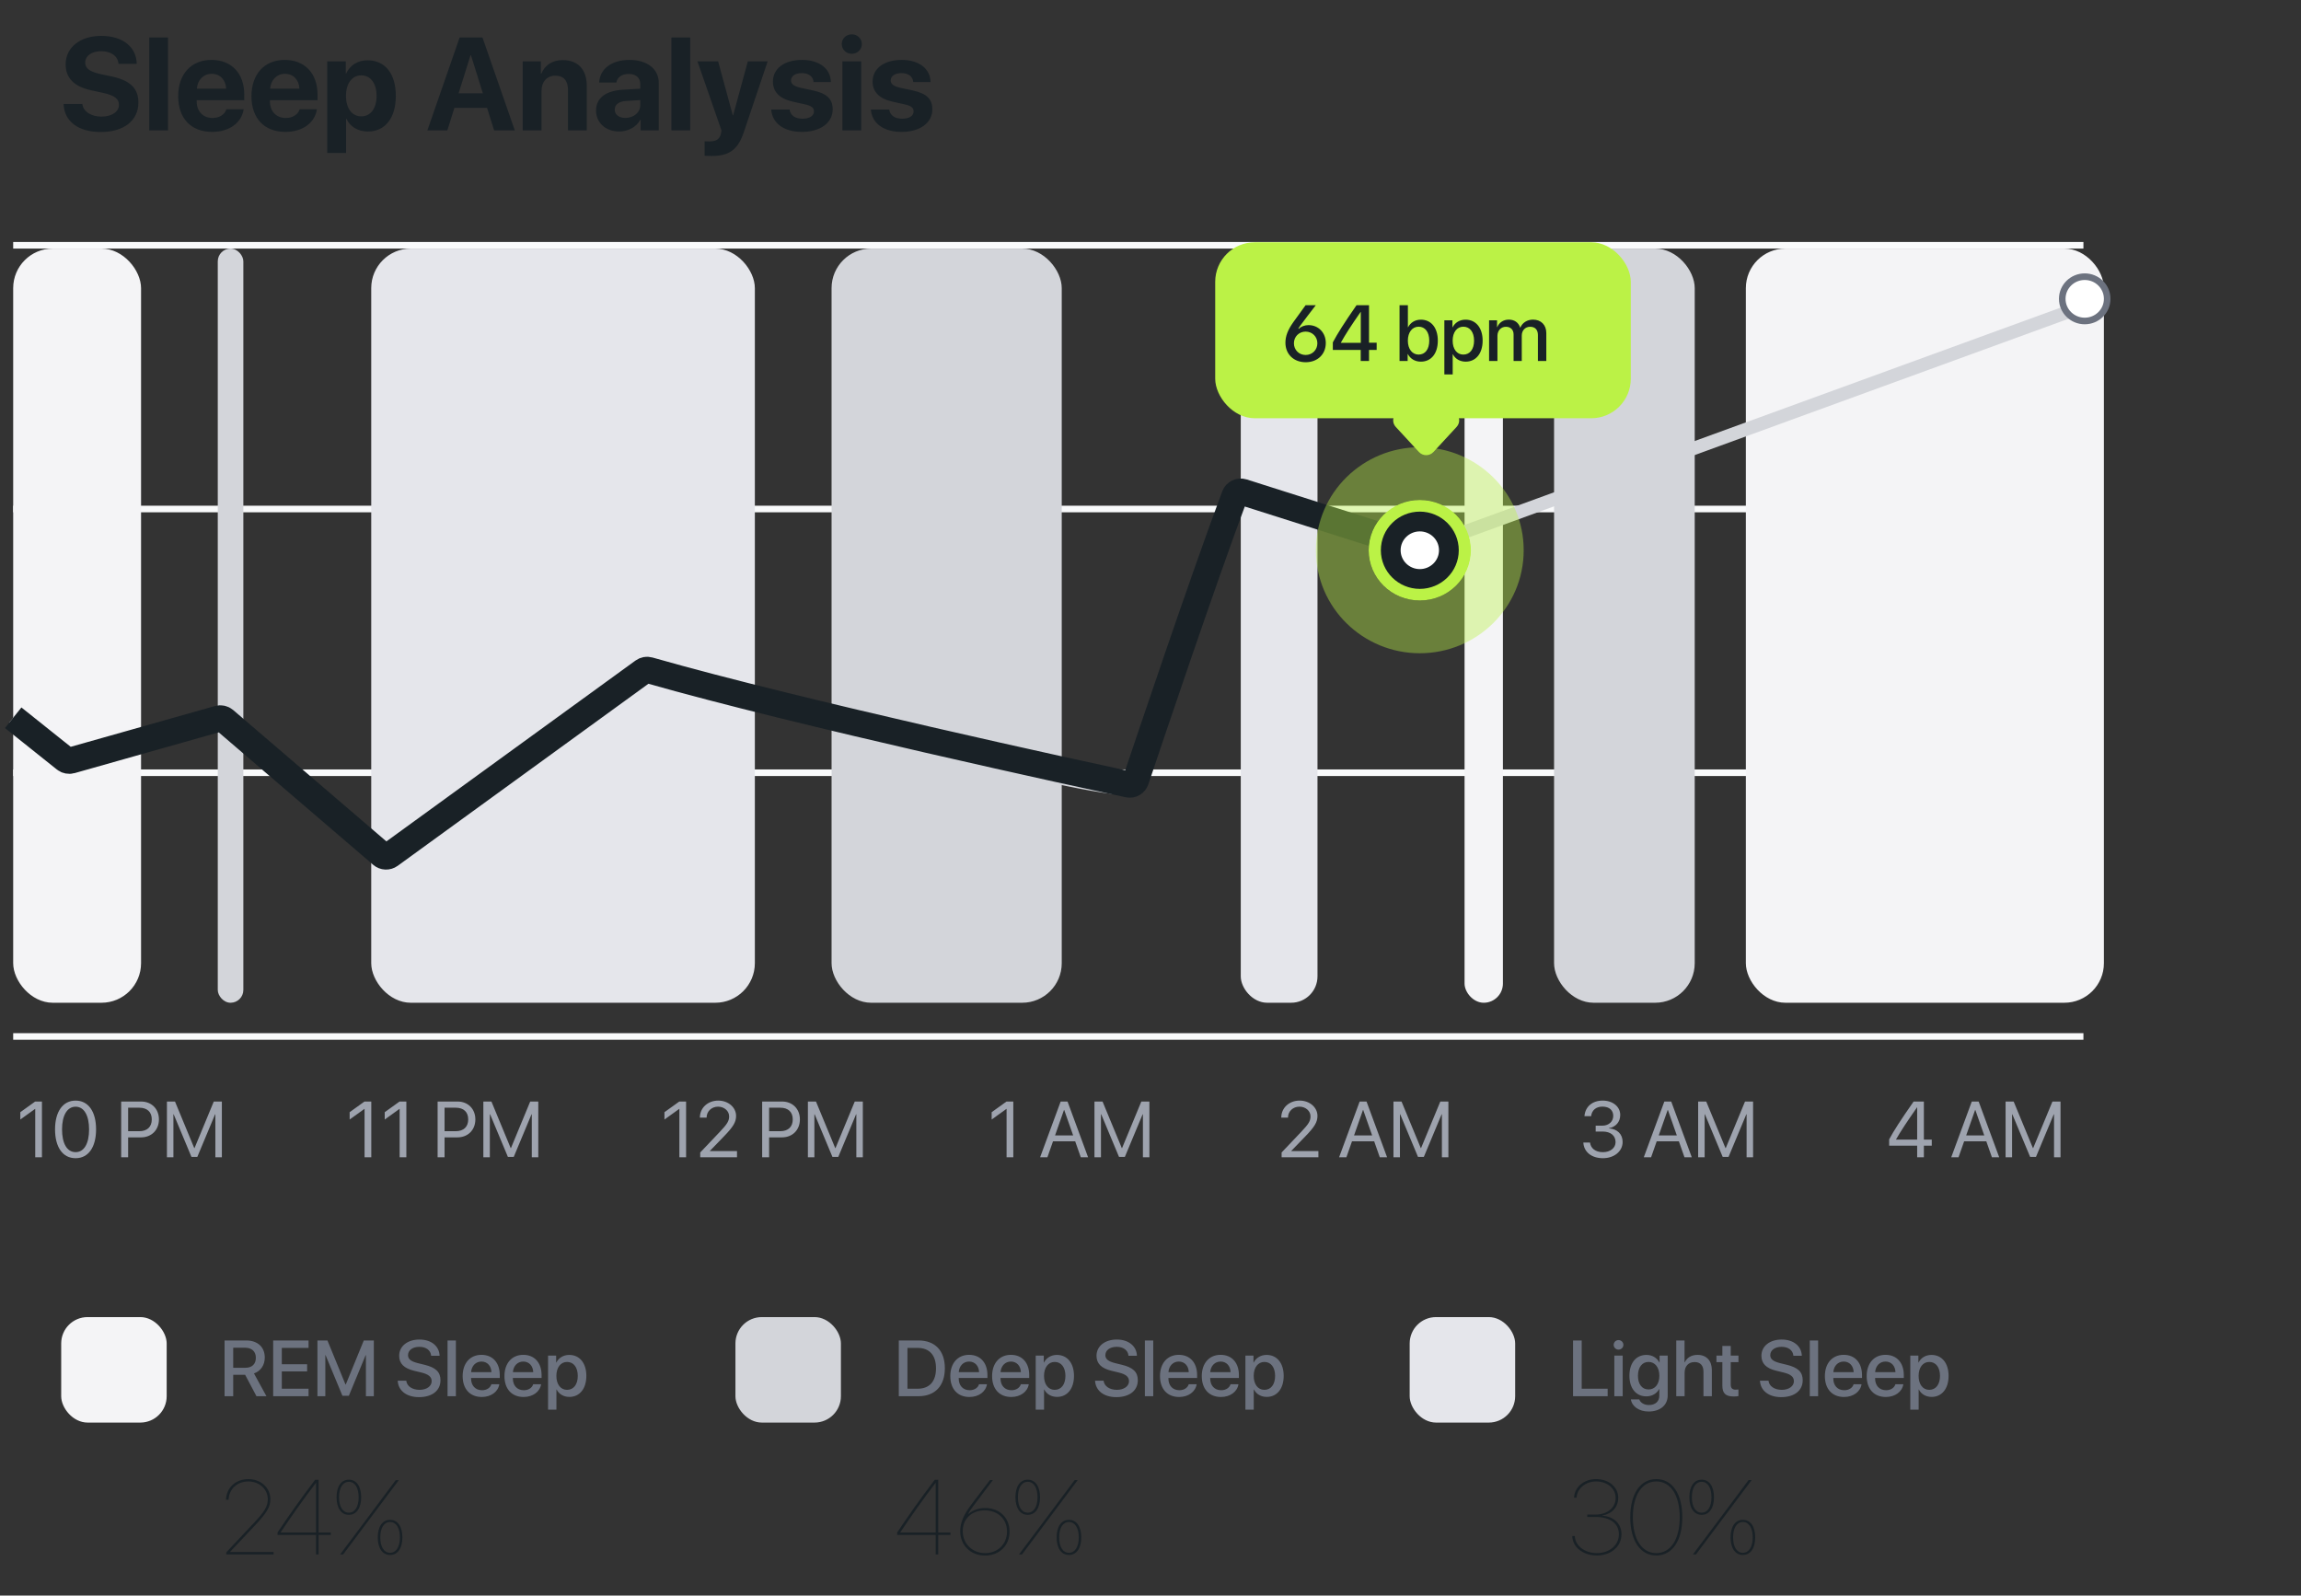 <svg width="349" height="242" viewBox="0 0 349 242" fill="none" xmlns="http://www.w3.org/2000/svg">
<rect x="0" y="0" width="349" height="242" fill="#333333" stroke="none"/>
<rect x="9.281" y="199.764" width="16" height="16" rx="4" fill="#F4F4F6"/>
<path d="M35.373 204.411H37.178C38.191 204.411 38.807 204.985 38.807 205.928C38.807 206.895 38.227 207.452 37.213 207.452H35.373V204.411ZM35.373 208.512H37.178L38.9 211.764H40.412L38.52 208.307C39.551 207.961 40.16 207.036 40.16 205.893C40.16 204.317 39.076 203.309 37.336 203.309H34.06V211.764H35.373V208.512ZM46.799 210.627H42.744V208.002H46.582V206.912H42.744V204.44H46.799V203.309H41.432V211.764H46.799V210.627ZM56.701 211.764V203.309H55.178L52.447 209.983H52.4L49.664 203.309H48.147V211.764H49.342V205.541H49.383L51.938 211.7H52.91L55.459 205.541H55.5V211.764H56.701ZM60.322 209.409C60.404 210.938 61.67 211.905 63.545 211.905C65.549 211.905 66.809 210.914 66.809 209.332C66.809 208.096 66.088 207.399 64.353 206.989L63.422 206.76C62.332 206.491 61.887 206.139 61.887 205.541C61.887 204.791 62.584 204.276 63.603 204.276C64.623 204.276 65.32 204.786 65.397 205.629H66.674C66.633 204.17 65.408 203.168 63.621 203.168C61.816 203.168 60.545 204.17 60.545 205.629C60.545 206.807 61.266 207.534 62.818 207.909L63.914 208.172C65.01 208.442 65.473 208.834 65.473 209.491C65.473 210.246 64.705 210.797 63.639 210.797C62.525 210.797 61.711 210.246 61.617 209.409H60.322ZM67.881 211.764H69.147V203.309H67.881V211.764ZM73.025 206.508C73.91 206.508 74.508 207.17 74.537 208.114H71.455C71.519 207.182 72.141 206.508 73.025 206.508ZM74.531 209.953C74.361 210.493 73.828 210.856 73.107 210.856C72.094 210.856 71.449 210.147 71.449 209.075V208.998H75.803V208.565C75.803 206.696 74.736 205.489 73.025 205.489C71.285 205.489 70.172 206.778 70.172 208.711C70.172 210.657 71.268 211.881 73.078 211.881C74.49 211.881 75.557 211.078 75.732 209.953H74.531ZM79.365 206.508C80.25 206.508 80.848 207.17 80.877 208.114H77.795C77.859 207.182 78.481 206.508 79.365 206.508ZM80.871 209.953C80.701 210.493 80.168 210.856 79.447 210.856C78.434 210.856 77.789 210.147 77.789 209.075V208.998H82.143V208.565C82.143 206.696 81.076 205.489 79.365 205.489C77.625 205.489 76.512 206.778 76.512 208.711C76.512 210.657 77.607 211.881 79.418 211.881C80.83 211.881 81.897 211.078 82.072 209.953H80.871ZM86.338 205.5C85.447 205.5 84.738 205.952 84.375 206.661H84.352V205.6H83.127V213.803H84.393V210.75H84.422C84.773 211.436 85.477 211.87 86.361 211.87C87.908 211.87 88.934 210.633 88.934 208.682C88.934 206.731 87.902 205.5 86.338 205.5ZM86.004 210.797C85.031 210.797 84.387 209.965 84.387 208.682C84.387 207.411 85.037 206.567 86.004 206.567C87.006 206.567 87.633 207.393 87.633 208.682C87.633 209.977 87.006 210.797 86.004 210.797Z" fill="#6C727F"/>
<path d="M34.281 227.467H34.672C34.719 225.858 35.977 224.694 37.664 224.694C39.336 224.694 40.617 225.866 40.617 227.389C40.617 228.475 40.133 229.28 38.336 231.17L34.32 235.444V235.764H41.5V235.397H34.898V235.366L38.617 231.42C40.469 229.467 41.008 228.561 41.008 227.381C41.008 225.655 39.562 224.334 37.672 224.334C35.75 224.334 34.336 225.639 34.281 227.467ZM47.938 235.764H48.32V232.803H50.172V232.444H48.32V224.436L47.789 224.444C45.641 227.28 43.852 229.795 42.094 232.436V232.803H47.938V235.764ZM42.562 232.42C44.141 230.053 45.969 227.452 47.922 224.905H47.938V232.444H42.562V232.42ZM54.781 227.092C54.781 225.444 54.062 224.42 52.914 224.42C51.758 224.42 51.047 225.444 51.047 227.092C51.047 228.733 51.758 229.756 52.914 229.756C54.062 229.756 54.781 228.733 54.781 227.092ZM52.914 229.428C52 229.428 51.422 228.53 51.422 227.092C51.422 225.647 52 224.748 52.914 224.748C53.828 224.748 54.398 225.647 54.398 227.092C54.398 228.53 53.828 229.428 52.914 229.428ZM52.047 235.764L56.195 230.225L60.492 224.491H60.023L55.891 230.022L51.586 235.764H52.047ZM61.031 233.178C61.031 231.53 60.32 230.514 59.164 230.514C58.016 230.514 57.297 231.53 57.297 233.178C57.297 234.827 58.016 235.842 59.164 235.842C60.32 235.842 61.031 234.827 61.031 233.178ZM59.164 235.514C58.25 235.514 57.68 234.616 57.68 233.178C57.68 231.741 58.25 230.842 59.164 230.842C60.078 230.842 60.656 231.741 60.656 233.178C60.656 234.616 60.078 235.514 59.164 235.514Z" fill="#192126"/>
<rect x="111.545" y="199.764" width="16" height="16" rx="4" fill="#D3D5DA"/>
<path d="M136.324 203.309V211.764H139.307C141.826 211.764 143.309 210.193 143.309 207.521C143.309 204.855 141.82 203.309 139.307 203.309H136.324ZM137.637 204.439H139.184C140.971 204.439 141.967 205.541 141.967 207.533C141.967 209.531 140.977 210.627 139.184 210.627H137.637V204.439ZM146.988 206.508C147.873 206.508 148.471 207.17 148.5 208.113H145.418C145.482 207.182 146.103 206.508 146.988 206.508ZM148.494 209.953C148.324 210.492 147.791 210.855 147.07 210.855C146.057 210.855 145.412 210.146 145.412 209.074V208.998H149.766V208.564C149.766 206.695 148.699 205.488 146.988 205.488C145.248 205.488 144.135 206.777 144.135 208.711C144.135 210.656 145.23 211.881 147.041 211.881C148.453 211.881 149.52 211.078 149.695 209.953H148.494ZM153.328 206.508C154.213 206.508 154.811 207.17 154.84 208.113H151.758C151.822 207.182 152.443 206.508 153.328 206.508ZM154.834 209.953C154.664 210.492 154.131 210.855 153.41 210.855C152.396 210.855 151.752 210.146 151.752 209.074V208.998H156.105V208.564C156.105 206.695 155.039 205.488 153.328 205.488C151.588 205.488 150.475 206.777 150.475 208.711C150.475 210.656 151.57 211.881 153.381 211.881C154.793 211.881 155.859 211.078 156.035 209.953H154.834ZM160.301 205.5C159.41 205.5 158.701 205.951 158.338 206.66H158.314V205.6H157.09V213.803H158.355V210.75H158.385C158.736 211.436 159.439 211.869 160.324 211.869C161.871 211.869 162.896 210.633 162.896 208.682C162.896 206.73 161.865 205.5 160.301 205.5ZM159.967 210.797C158.994 210.797 158.35 209.965 158.35 208.682C158.35 207.41 159 206.566 159.967 206.566C160.969 206.566 161.596 207.393 161.596 208.682C161.596 209.977 160.969 210.797 159.967 210.797ZM166.09 209.408C166.172 210.938 167.437 211.904 169.312 211.904C171.316 211.904 172.576 210.914 172.576 209.332C172.576 208.096 171.855 207.398 170.121 206.988L169.189 206.76C168.1 206.49 167.654 206.139 167.654 205.541C167.654 204.791 168.352 204.275 169.371 204.275C170.391 204.275 171.088 204.785 171.164 205.629H172.441C172.4 204.17 171.176 203.168 169.389 203.168C167.584 203.168 166.312 204.17 166.312 205.629C166.312 206.807 167.033 207.533 168.586 207.908L169.682 208.172C170.777 208.441 171.24 208.834 171.24 209.49C171.24 210.246 170.473 210.797 169.406 210.797C168.293 210.797 167.478 210.246 167.385 209.408H166.09ZM173.648 211.764H174.914V203.309H173.648V211.764ZM178.793 206.508C179.678 206.508 180.275 207.17 180.305 208.113H177.223C177.287 207.182 177.908 206.508 178.793 206.508ZM180.299 209.953C180.129 210.492 179.596 210.855 178.875 210.855C177.861 210.855 177.217 210.146 177.217 209.074V208.998H181.57V208.564C181.57 206.695 180.504 205.488 178.793 205.488C177.053 205.488 175.939 206.777 175.939 208.711C175.939 210.656 177.035 211.881 178.846 211.881C180.258 211.881 181.324 211.078 181.5 209.953H180.299ZM185.133 206.508C186.018 206.508 186.615 207.17 186.645 208.113H183.562C183.627 207.182 184.248 206.508 185.133 206.508ZM186.639 209.953C186.469 210.492 185.936 210.855 185.215 210.855C184.201 210.855 183.557 210.146 183.557 209.074V208.998H187.91V208.564C187.91 206.695 186.844 205.488 185.133 205.488C183.393 205.488 182.279 206.777 182.279 208.711C182.279 210.656 183.375 211.881 185.186 211.881C186.598 211.881 187.664 211.078 187.84 209.953H186.639ZM192.105 205.5C191.215 205.5 190.506 205.951 190.143 206.66H190.119V205.6H188.895V213.803H190.16V210.75H190.189C190.541 211.436 191.244 211.869 192.129 211.869C193.676 211.869 194.701 210.633 194.701 208.682C194.701 206.73 193.67 205.5 192.105 205.5ZM191.771 210.797C190.799 210.797 190.154 209.965 190.154 208.682C190.154 207.41 190.805 206.566 191.771 206.566C192.773 206.566 193.4 207.393 193.4 208.682C193.4 209.977 192.773 210.797 191.771 210.797Z" fill="#6C727F"/>
<path d="M141.92 235.764H142.303V232.803H144.154V232.443H142.303V224.436L141.771 224.443C139.623 227.279 137.834 229.795 136.076 232.436V232.803H141.92V235.764ZM136.545 232.42C138.123 230.053 139.951 227.451 141.904 224.904H141.92V232.443H136.545V232.42ZM153.123 232.295C153.123 230.193 151.607 228.725 149.443 228.725C148.467 228.725 147.584 229.021 146.943 229.584L146.857 229.576C147.084 229.162 147.225 228.959 147.592 228.467L150.592 224.49H150.139L147.295 228.232C146.154 229.74 145.639 230.975 145.639 232.217C145.639 234.373 147.209 235.928 149.404 235.928C151.584 235.928 153.123 234.42 153.123 232.295ZM146.021 232.217C146.021 230.365 147.389 229.076 149.357 229.076C151.35 229.076 152.74 230.396 152.74 232.287C152.74 234.186 151.342 235.561 149.42 235.561C147.475 235.561 146.021 234.139 146.021 232.217ZM157.748 227.092C157.748 225.443 157.029 224.42 155.881 224.42C154.725 224.42 154.014 225.443 154.014 227.092C154.014 228.732 154.725 229.756 155.881 229.756C157.029 229.756 157.748 228.732 157.748 227.092ZM155.881 229.428C154.967 229.428 154.389 228.529 154.389 227.092C154.389 225.646 154.967 224.748 155.881 224.748C156.795 224.748 157.365 225.646 157.365 227.092C157.365 228.529 156.795 229.428 155.881 229.428ZM155.014 235.764L159.162 230.225L163.459 224.49H162.99L158.857 230.021L154.553 235.764H155.014ZM163.998 233.178C163.998 231.529 163.287 230.514 162.131 230.514C160.982 230.514 160.264 231.529 160.264 233.178C160.264 234.826 160.982 235.842 162.131 235.842C163.287 235.842 163.998 234.826 163.998 233.178ZM162.131 235.514C161.217 235.514 160.646 234.615 160.646 233.178C160.646 231.74 161.217 230.842 162.131 230.842C163.045 230.842 163.623 231.74 163.623 233.178C163.623 234.615 163.045 235.514 162.131 235.514Z" fill="#192126"/>
<rect x="213.81" y="199.764" width="16" height="16" rx="4" fill="#E5E6EB"/>
<path d="M243.839 210.627H239.901V203.309H238.589V211.764H243.839V210.627ZM244.852 211.764H246.118V205.6H244.852V211.764ZM245.485 204.697C245.895 204.697 246.224 204.375 246.224 203.977C246.224 203.572 245.895 203.25 245.485 203.25C245.081 203.25 244.753 203.572 244.753 203.977C244.753 204.375 245.081 204.697 245.485 204.697ZM250.038 210.738C249.065 210.738 248.433 209.953 248.433 208.664C248.433 207.381 249.065 206.566 250.038 206.566C251.028 206.566 251.679 207.398 251.679 208.664C251.679 209.936 251.028 210.738 250.038 210.738ZM250.05 214.084C251.808 214.084 252.944 213.123 252.944 211.652V205.6H251.714V206.654H251.69C251.315 205.939 250.601 205.5 249.727 205.5C248.145 205.5 247.138 206.719 247.138 208.658C247.138 210.58 248.151 211.787 249.698 211.787C250.577 211.787 251.304 211.348 251.649 210.68H251.673V211.693C251.673 212.537 251.087 213.1 250.097 213.1C249.376 213.1 248.813 212.76 248.632 212.244H247.36C247.518 213.311 248.597 214.084 250.05 214.084ZM254.245 211.764H255.511V208.201C255.511 207.229 256.085 206.584 257.022 206.584C257.913 206.584 258.37 207.129 258.37 208.037V211.764H259.642V207.791C259.642 206.396 258.833 205.494 257.479 205.494C256.542 205.494 255.868 205.91 255.528 206.631H255.499V203.309H254.245V211.764ZM261.235 204.141V205.6H260.339V206.602H261.235V210.141C261.235 211.33 261.722 211.805 262.97 211.805C263.251 211.805 263.532 211.781 263.673 211.746V210.744C263.591 210.762 263.386 210.773 263.257 210.773C262.741 210.773 262.507 210.533 262.507 210V206.602H263.679V205.6H262.507V204.141H261.235ZM266.936 209.408C267.018 210.938 268.284 211.904 270.159 211.904C272.163 211.904 273.423 210.914 273.423 209.332C273.423 208.096 272.702 207.398 270.968 206.988L270.036 206.76C268.946 206.49 268.501 206.139 268.501 205.541C268.501 204.791 269.198 204.275 270.218 204.275C271.237 204.275 271.935 204.785 272.011 205.629H273.288C273.247 204.17 272.022 203.168 270.235 203.168C268.431 203.168 267.159 204.17 267.159 205.629C267.159 206.807 267.88 207.533 269.433 207.908L270.528 208.172C271.624 208.441 272.087 208.834 272.087 209.49C272.087 210.246 271.319 210.797 270.253 210.797C269.14 210.797 268.325 210.246 268.231 209.408H266.936ZM274.495 211.764H275.761V203.309H274.495V211.764ZM279.64 206.508C280.524 206.508 281.122 207.17 281.151 208.113H278.069C278.134 207.182 278.755 206.508 279.64 206.508ZM281.145 209.953C280.976 210.492 280.442 210.855 279.722 210.855C278.708 210.855 278.063 210.146 278.063 209.074V208.998H282.417V208.564C282.417 206.695 281.351 205.488 279.64 205.488C277.899 205.488 276.786 206.777 276.786 208.711C276.786 210.656 277.882 211.881 279.692 211.881C281.104 211.881 282.171 211.078 282.347 209.953H281.145ZM285.979 206.508C286.864 206.508 287.462 207.17 287.491 208.113H284.409C284.474 207.182 285.095 206.508 285.979 206.508ZM287.485 209.953C287.315 210.492 286.782 210.855 286.061 210.855C285.048 210.855 284.403 210.146 284.403 209.074V208.998H288.757V208.564C288.757 206.695 287.69 205.488 285.979 205.488C284.239 205.488 283.126 206.777 283.126 208.711C283.126 210.656 284.222 211.881 286.032 211.881C287.444 211.881 288.511 211.078 288.686 209.953H287.485ZM292.952 205.5C292.061 205.5 291.352 205.951 290.989 206.66H290.966V205.6H289.741V213.803H291.007V210.75H291.036C291.388 211.436 292.091 211.869 292.976 211.869C294.522 211.869 295.548 210.633 295.548 208.682C295.548 206.73 294.517 205.5 292.952 205.5ZM292.618 210.797C291.645 210.797 291.001 209.965 291.001 208.682C291.001 207.41 291.651 206.566 292.618 206.566C293.62 206.566 294.247 207.393 294.247 208.682C294.247 209.977 293.62 210.797 292.618 210.797Z" fill="#6C727F"/>
<path d="M240.747 230.076H241.981C244.208 230.076 245.544 231.061 245.544 232.709C245.544 234.357 244.114 235.561 242.2 235.561C240.349 235.561 238.888 234.428 238.864 232.975H238.474C238.497 234.639 240.099 235.92 242.192 235.92C244.349 235.92 245.935 234.561 245.935 232.709C245.935 231.107 244.794 230.006 243.028 229.896V229.865C244.528 229.584 245.442 228.568 245.442 227.17C245.442 225.545 244.013 224.334 242.091 224.334C240.247 224.334 238.825 225.529 238.739 227.146H239.122C239.216 225.748 240.489 224.693 242.091 224.693C243.786 224.693 245.052 225.764 245.052 227.186C245.052 228.678 243.802 229.717 241.981 229.717H240.747V230.076ZM251.216 235.92C253.645 235.92 255.161 233.686 255.161 230.123C255.161 226.568 253.645 224.334 251.216 224.334C248.794 224.334 247.27 226.568 247.27 230.123C247.27 233.686 248.786 235.92 251.216 235.92ZM251.216 235.561C249.028 235.561 247.661 233.459 247.661 230.123C247.661 226.795 249.036 224.693 251.216 224.693C253.403 224.693 254.77 226.795 254.77 230.123C254.77 233.459 253.403 235.561 251.216 235.561ZM259.966 227.092C259.966 225.443 259.247 224.42 258.099 224.42C256.942 224.42 256.231 225.443 256.231 227.092C256.231 228.732 256.942 229.756 258.099 229.756C259.247 229.756 259.966 228.732 259.966 227.092ZM258.099 229.428C257.185 229.428 256.606 228.529 256.606 227.092C256.606 225.646 257.185 224.748 258.099 224.748C259.013 224.748 259.583 225.646 259.583 227.092C259.583 228.529 259.013 229.428 258.099 229.428ZM257.231 235.764L261.38 230.225L265.677 224.49H265.208L261.075 230.021L256.77 235.764H257.231ZM266.216 233.178C266.216 231.529 265.505 230.514 264.349 230.514C263.2 230.514 262.481 231.529 262.481 233.178C262.481 234.826 263.2 235.842 264.349 235.842C265.505 235.842 266.216 234.826 266.216 233.178ZM264.349 235.514C263.435 235.514 262.864 234.615 262.864 233.178C262.864 231.74 263.435 230.842 264.349 230.842C265.263 230.842 265.841 231.74 265.841 233.178C265.841 234.615 265.263 235.514 264.349 235.514Z" fill="#192126"/>
<path d="M5.343 175.525H6.363V167.07H5.331L3.081 168.687V169.8L5.32 168.189H5.343V175.525ZM11.466 175.666C13.435 175.666 14.572 173.961 14.572 171.289C14.572 168.634 13.429 166.929 11.466 166.929C9.503 166.929 8.349 168.646 8.349 171.295C8.349 173.966 9.492 175.666 11.466 175.666ZM11.466 174.746C10.142 174.746 9.41 173.398 9.41 171.289C9.41 169.226 10.159 167.855 11.466 167.855C12.773 167.855 13.511 169.214 13.511 171.295C13.511 173.404 12.784 174.746 11.466 174.746ZM18.38 167.07V175.525H19.435V172.507H21.386C22.974 172.507 24.105 171.388 24.105 169.783C24.105 168.183 22.986 167.07 21.398 167.07H18.38ZM19.435 168.007H21.122C22.335 168.007 23.021 168.664 23.021 169.783C23.021 170.908 22.329 171.57 21.122 171.57H19.435V168.007ZM33.65 175.525V167.07H32.425L29.507 174.125H29.46L26.542 167.07H25.318V175.525H26.302V169.009H26.343L29.038 175.466H29.929L32.624 169.009H32.665V175.525H33.65Z" fill="#9EA3AE"/>
<path d="M55.294 175.524H56.314V167.069H55.282L53.032 168.686V169.799L55.271 168.188H55.294V175.524ZM60.614 175.524H61.634V167.069H60.603L58.353 168.686V169.799L60.591 168.188H60.614V175.524ZM66.374 167.069V175.524H67.429V172.506H69.38C70.968 172.506 72.099 171.387 72.099 169.782C72.099 168.182 70.98 167.069 69.392 167.069H66.374ZM67.429 168.006H69.117C70.329 168.006 71.015 168.663 71.015 169.782C71.015 170.907 70.323 171.569 69.117 171.569H67.429V168.006ZM81.644 175.524V167.069H80.419L77.501 174.124H77.454L74.536 167.069H73.312V175.524H74.296V169.008H74.337L77.032 175.465H77.923L80.618 169.008H80.659V175.524H81.644Z" fill="#9EA3AE"/>
<path d="M103.042 175.524H104.062V167.069H103.03L100.78 168.686V169.799L103.019 168.188H103.042V175.524ZM106.153 169.506V169.512H107.173V169.506C107.173 168.563 107.923 167.848 108.913 167.848C109.845 167.848 110.589 168.499 110.589 169.313C110.589 170.016 110.319 170.467 109.183 171.663L106.206 174.797V175.524H111.784V174.586H107.665V174.563L109.804 172.354C111.216 170.895 111.644 170.192 111.644 169.249C111.644 167.954 110.454 166.928 108.942 166.928C107.349 166.928 106.153 168.03 106.153 169.506ZM115.599 167.069V175.524H116.653V172.506H118.605C120.192 172.506 121.323 171.387 121.323 169.782C121.323 168.182 120.204 167.069 118.616 167.069H115.599ZM116.653 168.006H118.341C119.554 168.006 120.239 168.663 120.239 169.782C120.239 170.907 119.548 171.569 118.341 171.569H116.653V168.006ZM130.868 175.524V167.069H129.644L126.726 174.124H126.679L123.761 167.069H122.536V175.524H123.521V169.008H123.562L126.257 175.465H127.147L129.843 169.008H129.884V175.524H130.868Z" fill="#9EA3AE"/>
<path d="M152.671 175.524H153.691V167.069H152.659L150.409 168.686V169.799L152.648 168.188H152.671V175.524ZM163.927 175.524H165.034L161.917 167.069H160.874L157.757 175.524H158.864L159.714 173.104H163.077L163.927 175.524ZM161.378 168.352H161.413L162.767 172.208H160.025L161.378 168.352ZM174.333 175.524V167.069H173.109L170.191 174.124H170.144L167.226 167.069H166.001V175.524H166.986V169.008H167.027L169.722 175.465H170.612L173.308 169.008H173.349V175.524H174.333Z" fill="#9EA3AE"/>
<path d="M194.334 169.506V169.512H195.354V169.506C195.354 168.563 196.104 167.848 197.094 167.848C198.026 167.848 198.77 168.499 198.77 169.313C198.77 170.016 198.5 170.467 197.363 171.663L194.387 174.797V175.524H199.965V174.586H195.846V174.563L197.985 172.354C199.397 170.895 199.824 170.192 199.824 169.249C199.824 167.954 198.635 166.928 197.123 166.928C195.529 166.928 194.334 168.03 194.334 169.506ZM209.276 175.524H210.383L207.266 167.069H206.223L203.106 175.524H204.213L205.063 173.104H208.426L209.276 175.524ZM206.727 168.352H206.762L208.115 172.208H205.373L206.727 168.352ZM219.682 175.524V167.069H218.457L215.539 174.124H215.492L212.574 167.069H211.35V175.524H212.334V169.008H212.375L215.07 175.465H215.961L218.656 169.008H218.697V175.524H219.682Z" fill="#9EA3AE"/>
<path d="M242.02 171.622H243.08C244.287 171.622 245.037 172.237 245.037 173.233C245.037 174.118 244.234 174.75 243.115 174.75C241.979 174.75 241.258 174.153 241.164 173.286H240.15C240.227 174.686 241.357 175.665 243.127 175.665C244.785 175.665 246.109 174.651 246.109 173.198C246.109 172.008 245.289 171.217 244.012 171.141V171.118C245.066 170.93 245.746 170.168 245.746 169.108C245.746 167.836 244.604 166.928 243.092 166.928C241.504 166.928 240.437 167.848 240.32 169.284H241.334C241.428 168.399 242.072 167.842 243.045 167.842C244.117 167.842 244.686 168.411 244.686 169.249C244.686 170.104 244.006 170.731 243.033 170.731H242.02V171.622ZM255.49 175.524H256.598L253.48 167.069H252.437L249.32 175.524H250.428L251.277 173.104H254.641L255.49 175.524ZM252.941 168.352H252.977L254.33 172.208H251.588L252.941 168.352ZM265.896 175.524V167.069H264.672L261.754 174.124H261.707L258.789 167.069H257.564V175.524H258.549V169.008H258.59L261.285 175.465H262.176L264.871 169.008H264.912V175.524H265.896Z" fill="#9EA3AE"/>
<path d="M290.782 175.524H291.801V173.766H292.997V172.84H291.801V167.069H290.243C288.245 169.934 287.254 171.475 286.534 172.811V173.766H290.782V175.524ZM287.577 172.817C288.245 171.645 289.165 170.233 290.764 167.948H290.782V172.84H287.577V172.817ZM302.12 175.524H303.227L300.11 167.069H299.067L295.95 175.524H297.057L297.907 173.104H301.27L302.12 175.524ZM299.571 168.352H299.606L300.959 172.208H298.217L299.571 168.352ZM312.526 175.524V167.069H311.301L308.383 174.124H308.336L305.418 167.069H304.194V175.524H305.178V169.008H305.219L307.915 175.465H308.805L311.501 169.008H311.542V175.524H312.526Z" fill="#9EA3AE"/>
<line x1="2" y1="37.201" x2="316" y2="37.201" stroke="#F9FAFB"/>
<line x1="2" y1="77.201" x2="316" y2="77.201" stroke="#F9FAFB"/>
<line x1="2" y1="117.201" x2="316" y2="117.201" stroke="#F9FAFB"/>
<line x1="2" y1="157.201" x2="316" y2="157.201" stroke="#F9FAFB"/>
<rect x="2" y="37.701" width="19.395" height="114.386" rx="6" fill="#F4F4F6"/>
<rect x="56.306" y="37.701" width="58.185" height="114.386" rx="6" fill="#E5E6EB"/>
<rect x="33.03" y="37.701" width="3.879" height="114.386" rx="1.939" fill="#D3D5DA"/>
<rect x="126.127" y="37.701" width="34.911" height="114.386" rx="6" fill="#D3D5DA"/>
<rect x="188.191" y="37.701" width="11.637" height="114.386" rx="4" fill="#E5E6EB"/>
<rect x="222.134" y="37.701" width="5.818" height="114.386" rx="2.909" fill="#F4F4F6"/>
<rect x="235.71" y="37.701" width="21.334" height="114.386" rx="6" fill="#D3D5DA"/>
<rect x="264.8" y="37.701" width="54.306" height="114.386" rx="6" fill="#F4F4F6"/>
<path d="M2 108.862L9.879 115.152C10.131 115.353 10.465 115.421 10.775 115.333L33.146 109.008C33.468 108.917 33.815 108.993 34.069 109.211L57.905 129.649C58.257 129.95 58.769 129.971 59.144 129.699L97.565 101.804C97.814 101.623 98.122 101.563 98.418 101.649C123.246 108.782 172.001 122.065 172.001 119.145C172.001 116.268 181.963 89.214 187.256 75.216C187.444 74.719 187.984 74.466 188.49 74.626L215.028 83.051C215.239 83.118 215.466 83.113 215.673 83.037L319.107 45.326" stroke="#D3D5DA" stroke-width="2"/>
<path d="M2 108.863L9.879 115.153C10.131 115.354 10.465 115.421 10.775 115.334L33.146 109.009C33.468 108.918 33.815 108.994 34.069 109.212L57.905 129.65C58.257 129.951 58.769 129.972 59.144 129.7L97.565 101.804C97.814 101.624 98.123 101.565 98.419 101.649C121.325 108.198 164.599 117.557 171.159 118.966C171.656 119.073 172.12 118.789 172.282 118.307C173.936 113.372 182.492 87.925 187.258 75.216C187.444 74.719 187.984 74.466 188.49 74.627L215.353 83.155" stroke="#192126" stroke-width="4"/>
<ellipse cx="215.345" cy="83.454" rx="7.758" ry="7.626" fill="#BBF246"/>
<path d="M215.345 95.079C221.774 95.079 227.103 89.939 227.103 83.454C227.103 76.969 221.774 71.828 215.345 71.828C208.916 71.828 203.587 76.969 203.587 83.454C203.587 89.939 208.916 95.079 215.345 95.079Z" stroke="#BBF246" stroke-opacity="0.4" stroke-width="8"/>
<path d="M215.347 87.816C217.758 87.816 219.756 85.888 219.756 83.456C219.756 81.024 217.758 79.097 215.347 79.097C212.936 79.097 210.938 81.024 210.938 83.456C210.938 85.888 212.936 87.816 215.347 87.816Z" fill="white" stroke="#192126" stroke-width="3"/>
<rect x="184.314" y="36.747" width="63.033" height="26.69" rx="6" fill="#BBF246"/>
<path d="M201.087 52.023C201.087 50.464 199.974 49.31 198.462 49.31C197.9 49.31 197.296 49.538 197.009 49.872L196.921 49.837C196.986 49.714 197.103 49.544 197.191 49.421C197.302 49.263 199.47 46.398 199.57 46.292H198.023C197.935 46.398 196.224 48.776 196.16 48.864C195.322 50.042 194.964 50.985 194.964 51.981C194.964 53.722 196.224 54.94 198.035 54.94C199.828 54.94 201.087 53.739 201.087 52.023ZM196.253 52.063C196.253 51.062 197.021 50.294 198.029 50.294C199.037 50.294 199.81 51.062 199.81 52.063C199.81 53.071 199.037 53.839 198.029 53.839C197.021 53.839 196.253 53.071 196.253 52.063ZM206.384 54.747H207.644V53.077H208.804V51.976H207.644V46.292H205.746C203.841 49.046 202.88 50.563 202.154 51.929V53.077H206.384V54.747ZM203.378 51.964C204.052 50.739 204.908 49.421 206.372 47.306H206.396V51.993H203.378V51.964ZM215.507 54.852C217.072 54.852 218.079 53.622 218.079 51.665C218.079 49.714 217.066 48.483 215.513 48.483C214.64 48.483 213.937 48.917 213.568 49.632H213.538V46.292H212.273V54.747H213.503V53.698H213.527C213.908 54.413 214.605 54.852 215.507 54.852ZM215.167 49.55C216.163 49.55 216.779 50.37 216.779 51.665C216.779 52.972 216.163 53.78 215.167 53.78C214.206 53.78 213.533 52.948 213.533 51.665C213.533 50.394 214.206 49.55 215.167 49.55ZM222.281 48.483C221.39 48.483 220.681 48.935 220.318 49.644H220.294V48.583H219.07V56.786H220.335V53.733H220.365C220.716 54.419 221.419 54.852 222.304 54.852C223.851 54.852 224.876 53.616 224.876 51.665C224.876 49.714 223.845 48.483 222.281 48.483ZM221.947 53.78C220.974 53.78 220.329 52.948 220.329 51.665C220.329 50.394 220.98 49.55 221.947 49.55C222.949 49.55 223.576 50.376 223.576 51.665C223.576 52.96 222.949 53.78 221.947 53.78ZM225.855 54.747H227.121V50.938C227.121 50.148 227.654 49.562 228.404 49.562C229.119 49.562 229.57 50.013 229.57 50.722V54.747H230.812V50.898C230.812 50.118 231.333 49.562 232.083 49.562C232.833 49.562 233.261 50.019 233.261 50.815V54.747H234.533V50.511C234.533 49.286 233.736 48.477 232.517 48.477C231.638 48.477 230.912 48.935 230.595 49.685H230.566C230.32 48.917 229.699 48.477 228.843 48.477C228.011 48.477 227.367 48.935 227.091 49.62H227.062V48.583H225.855V54.747Z" fill="#192126"/>
<path d="M217.416 68.554C216.822 69.197 215.806 69.197 215.212 68.554L211.712 64.765C210.824 63.804 211.505 62.247 212.813 62.247L219.814 62.247C221.122 62.247 221.804 63.804 220.916 64.765L217.416 68.554Z" fill="#BBF246"/>
<path d="M316.197 48.684C318.072 48.684 319.606 47.188 319.606 45.324C319.606 43.461 318.072 41.965 316.197 41.965C314.322 41.965 312.788 43.461 312.788 45.324C312.788 47.188 314.322 48.684 316.197 48.684Z" fill="white" stroke="#6C727F"/>
<path d="M9.645 15.766C9.732 18.412 11.891 20.023 15.279 20.023C18.775 20.023 20.992 18.295 20.992 15.56C20.992 13.412 19.762 12.201 16.939 11.596L15.23 11.234C13.609 10.863 12.926 10.375 12.926 9.506C12.926 8.461 13.902 7.768 15.357 7.768C16.832 7.768 17.877 8.49 17.975 9.682H20.738C20.689 7.133 18.629 5.443 15.348 5.443C12.203 5.443 9.957 7.162 9.957 9.76C9.957 11.82 11.236 13.139 13.834 13.695L15.67 14.096C17.369 14.477 18.043 14.984 18.043 15.902C18.043 16.938 16.969 17.689 15.396 17.689C13.834 17.689 12.623 16.928 12.486 15.766H9.645ZM22.633 19.779H25.484V5.688H22.633V19.779ZM32.105 11.195C33.375 11.195 34.244 12.113 34.303 13.451H29.859C29.957 12.143 30.855 11.195 32.105 11.195ZM34.342 16.576C34.078 17.377 33.277 17.895 32.232 17.895C30.777 17.895 29.83 16.869 29.83 15.375V15.199H37.047V14.33C37.047 11.146 35.123 9.086 32.076 9.086C28.98 9.086 27.027 11.254 27.027 14.594C27.027 17.943 28.961 20.004 32.184 20.004C34.772 20.004 36.647 18.627 36.959 16.576H34.342ZM43.219 11.195C44.488 11.195 45.357 12.113 45.416 13.451H40.973C41.07 12.143 41.969 11.195 43.219 11.195ZM45.455 16.576C45.191 17.377 44.391 17.895 43.346 17.895C41.891 17.895 40.943 16.869 40.943 15.375V15.199H48.16V14.33C48.16 11.146 46.236 9.086 43.19 9.086C40.094 9.086 38.141 11.254 38.141 14.594C38.141 17.943 40.074 20.004 43.297 20.004C45.885 20.004 47.76 18.627 48.072 16.576H45.455ZM55.748 9.145C54.234 9.145 53.072 9.906 52.506 11.137H52.447V9.311H49.635V23.197H52.486V18.021H52.545C53.102 19.203 54.273 19.945 55.797 19.945C58.414 19.945 60.035 17.914 60.035 14.545C60.035 11.166 58.404 9.145 55.748 9.145ZM54.791 17.65C53.395 17.65 52.477 16.439 52.477 14.545C52.477 12.67 53.395 11.43 54.791 11.43C56.217 11.43 57.115 12.65 57.115 14.545C57.115 16.449 56.217 17.65 54.791 17.65ZM74.947 19.779H78.082L73.18 5.688H69.713L64.82 19.779H67.848L68.922 16.361H73.873L74.947 19.779ZM71.363 8.383H71.432L73.238 14.154H69.557L71.363 8.383ZM79.283 19.779H82.135V13.773C82.135 12.416 82.945 11.479 84.225 11.479C85.504 11.479 86.148 12.26 86.148 13.627V19.779H89V13.031C89 10.58 87.691 9.115 85.367 9.115C83.756 9.115 82.652 9.877 82.096 11.176H82.037V9.311H79.283V19.779ZM94.85 17.885C93.883 17.885 93.238 17.396 93.238 16.615C93.238 15.873 93.844 15.395 94.908 15.316L97.115 15.18V15.941C97.115 17.074 96.09 17.885 94.85 17.885ZM93.912 19.945C95.221 19.945 96.519 19.291 97.106 18.178H97.164V19.779H99.918V12.582C99.918 10.473 98.17 9.086 95.484 9.086C92.711 9.086 90.982 10.482 90.875 12.514H93.482C93.619 11.742 94.293 11.215 95.357 11.215C96.432 11.215 97.115 11.781 97.115 12.758V13.451L94.478 13.607C91.871 13.764 90.406 14.867 90.406 16.771C90.406 18.656 91.92 19.945 93.912 19.945ZM101.832 19.779H104.684V5.688H101.832V19.779ZM107.945 23.656C110.621 23.656 111.93 22.699 112.828 20.014L116.432 9.311H113.424L111.197 17.494H111.148L108.922 9.311H105.787L109.43 19.789C109.449 19.828 109.342 20.248 109.342 20.287C109.146 21.117 108.629 21.449 107.584 21.449C107.477 21.449 106.959 21.449 106.871 21.43V23.627C106.959 23.646 107.848 23.656 107.945 23.656ZM117.232 12.387C117.232 13.93 118.248 14.965 120.23 15.414L122.164 15.844C123.102 16.068 123.453 16.361 123.453 16.889C123.453 17.572 122.799 18.002 121.715 18.002C120.582 18.002 119.889 17.494 119.752 16.615H116.969C117.125 18.656 118.844 20.004 121.637 20.004C124.4 20.004 126.295 18.646 126.295 16.586C126.295 15.023 125.445 14.193 123.346 13.725L121.344 13.295C120.426 13.08 119.977 12.729 119.977 12.211C119.977 11.537 120.621 11.088 121.607 11.088C122.662 11.088 123.336 11.605 123.395 12.445H126.021C125.982 10.414 124.273 9.086 121.646 9.086C118.961 9.086 117.232 10.395 117.232 12.387ZM127.77 19.779H130.621V9.311H127.77V19.779ZM129.195 8.158C130.055 8.158 130.719 7.504 130.719 6.684C130.719 5.854 130.055 5.209 129.195 5.209C128.336 5.209 127.672 5.854 127.672 6.684C127.672 7.504 128.336 8.158 129.195 8.158ZM132.35 12.387C132.35 13.93 133.365 14.965 135.348 15.414L137.281 15.844C138.219 16.068 138.57 16.361 138.57 16.889C138.57 17.572 137.916 18.002 136.832 18.002C135.699 18.002 135.006 17.494 134.869 16.615H132.086C132.242 18.656 133.961 20.004 136.754 20.004C139.518 20.004 141.412 18.646 141.412 16.586C141.412 15.023 140.562 14.193 138.463 13.725L136.461 13.295C135.543 13.08 135.094 12.729 135.094 12.211C135.094 11.537 135.738 11.088 136.725 11.088C137.779 11.088 138.453 11.605 138.512 12.445H141.139C141.1 10.414 139.391 9.086 136.764 9.086C134.078 9.086 132.35 10.395 132.35 12.387Z" fill="#192126"/>
</svg>

